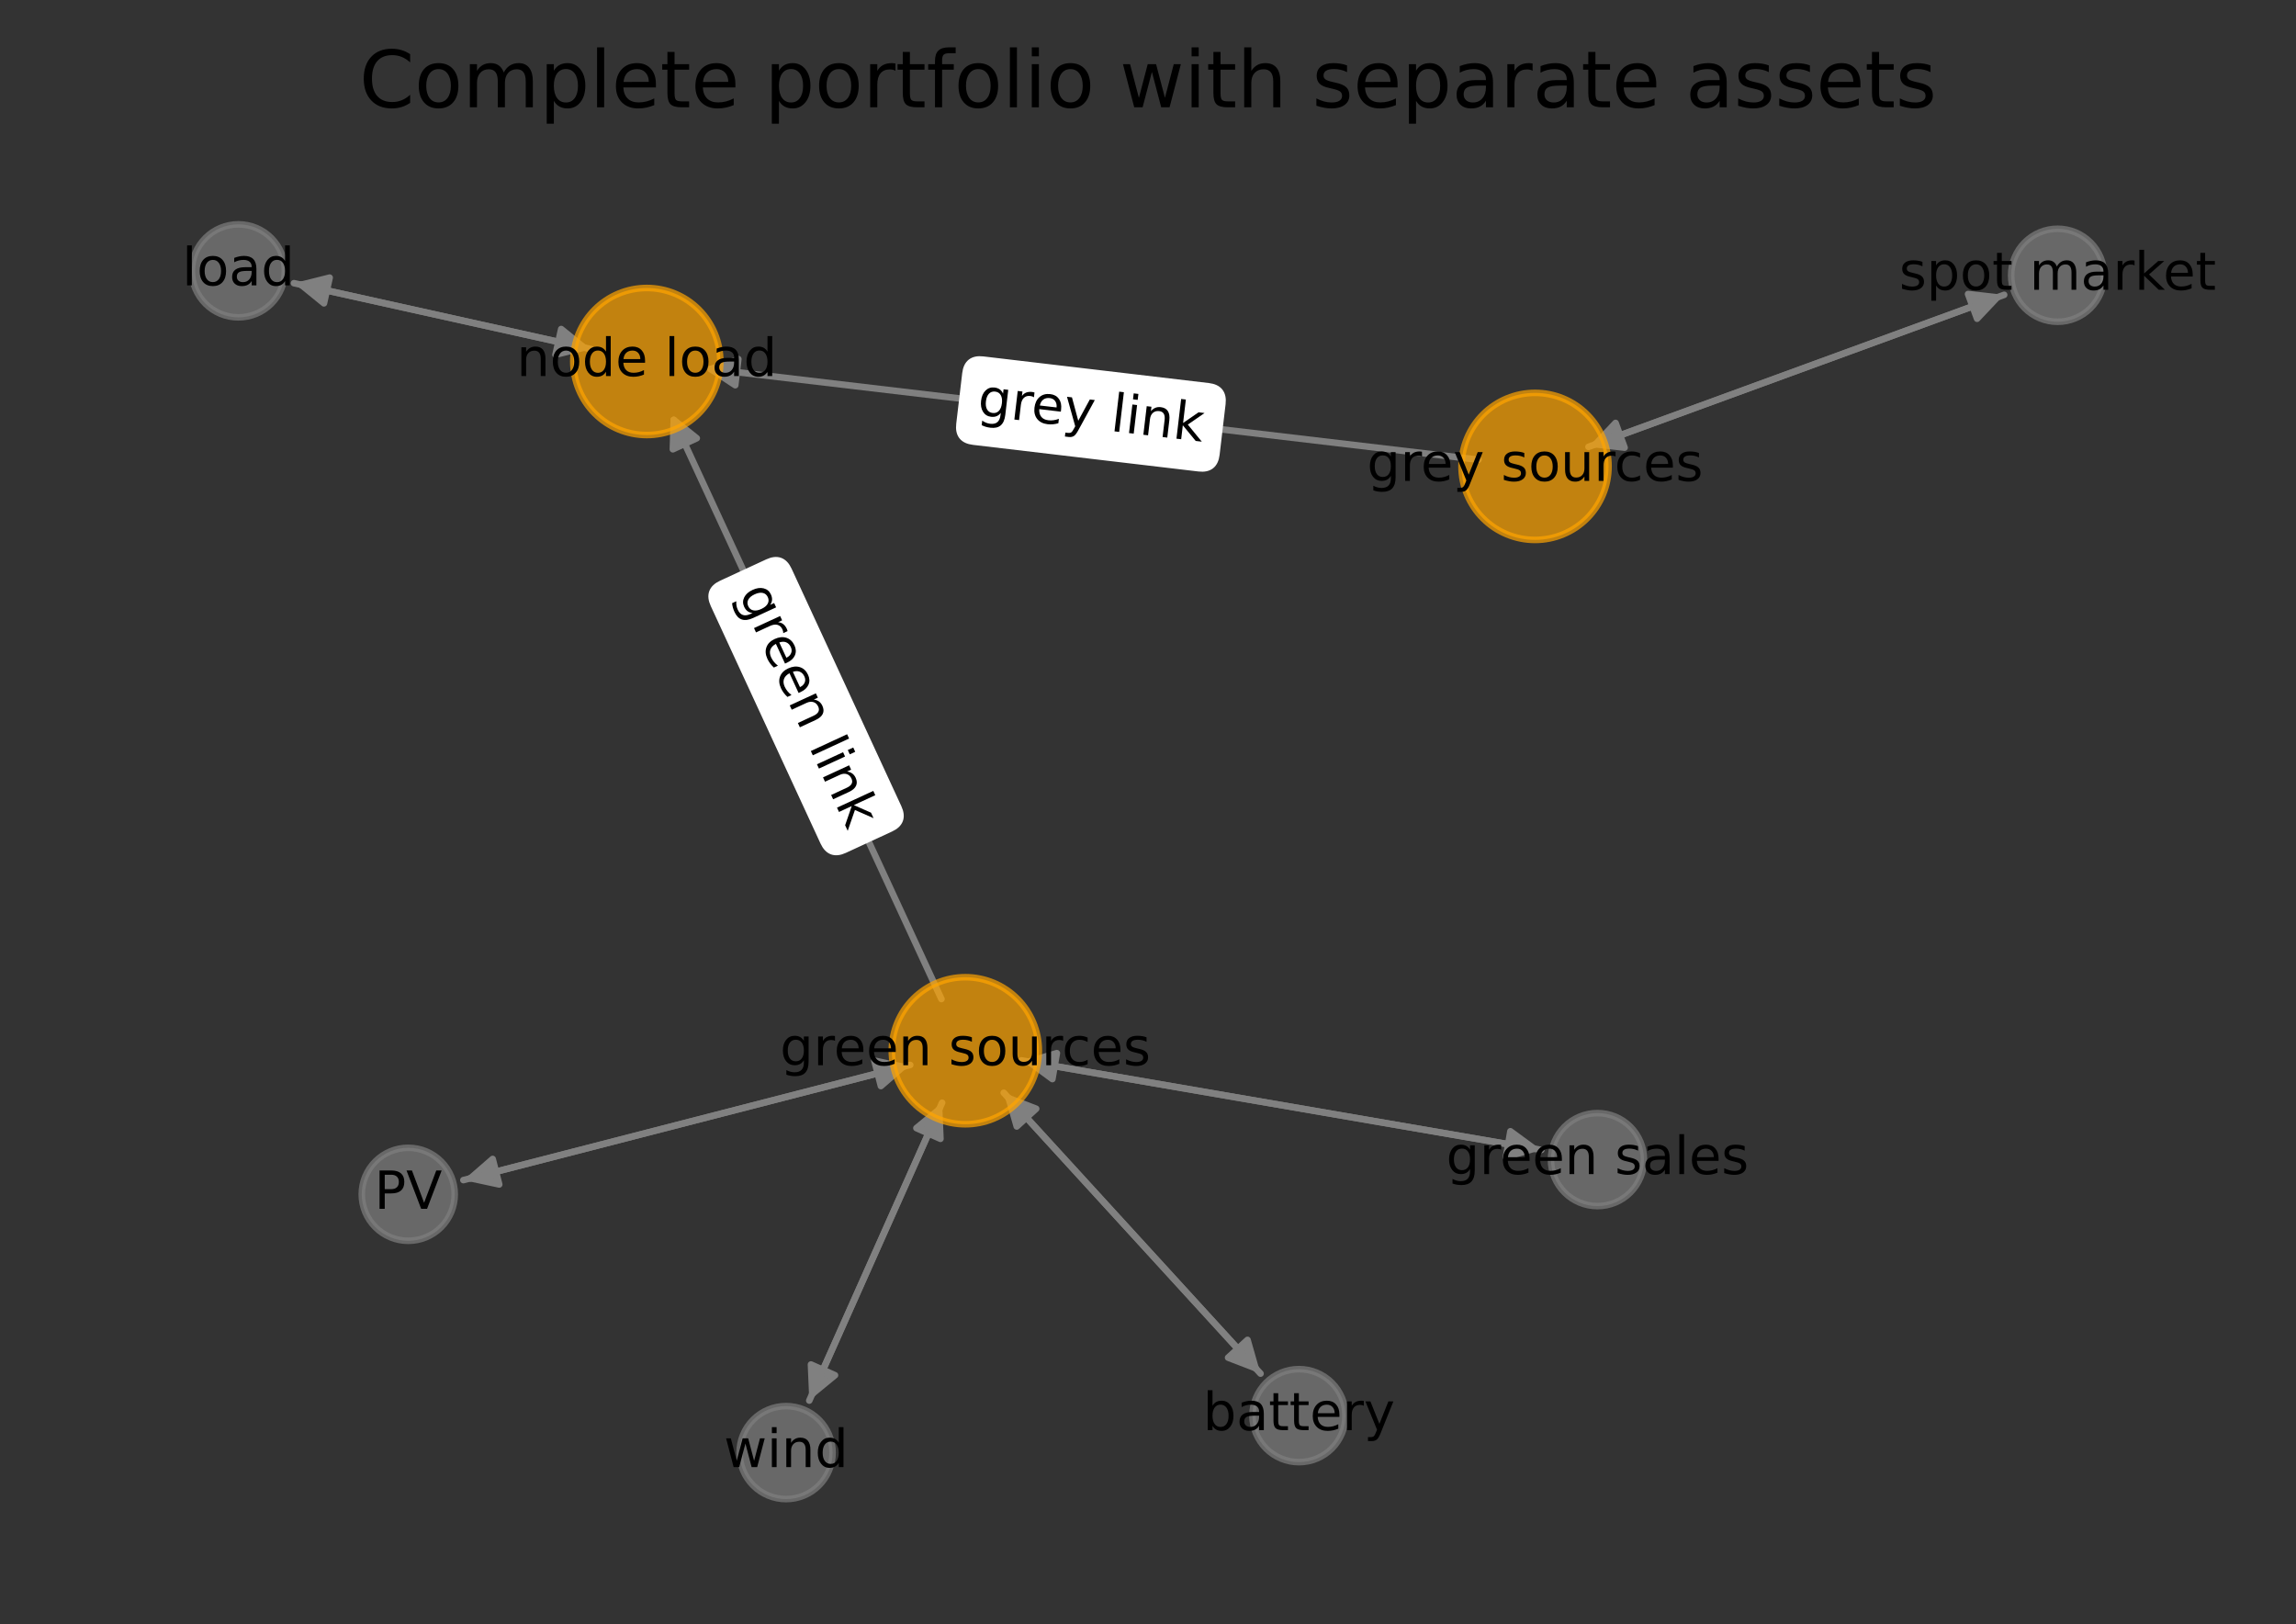 <?xml version="1.0" encoding="utf-8" standalone="no"?>
<!DOCTYPE svg PUBLIC "-//W3C//DTD SVG 1.1//EN"
  "http://www.w3.org/Graphics/SVG/1.1/DTD/svg11.dtd">
<!-- Created with matplotlib (https://matplotlib.org/) -->
<svg height="246.958pt" version="1.1" viewBox="0 0 349.2 246.958" width="349.2pt" xmlns="http://www.w3.org/2000/svg" xmlns:xlink="http://www.w3.org/1999/xlink">
 <rect x="0" y="0" width="349.2" height="246.958" fill="#333333" stroke="none"/>
 <defs>
  <style type="text/css">*{stroke-linecap:butt;stroke-linejoin:round;}</style>
 </defs>
 <g id="figure_1">
  <g id="patch_1">
   <path d="M 0 246.958 
L 349.2 246.958 
L 349.2 0 
L 0 0 
z
" style="fill:none;"/>
  </g>
  <g id="axes_1">
   <g id="patch_2">
    <path clip-path="url(#pb5cda57129)" d="M 89.921 53.098 
Q 67.314 48.08 45.799 43.305 
" style="fill:none;stroke:#808080;stroke-linecap:round;"/>
    <path clip-path="url(#pb5cda57129)" d="M 49.27 46.125 
L 45.799 43.305 
L 50.137 42.22 
L 49.27 46.125 
z
" style="fill:#808080;stroke:#808080;stroke-linecap:round;"/>
   </g>
   <g id="patch_3">
    <path clip-path="url(#pb5cda57129)" d="M 224.859 69.907 
Q 165.918 62.948 108.087 56.12 
" style="fill:none;stroke:#808080;stroke-linecap:round;"/>
    <path clip-path="url(#pb5cda57129)" d="M 111.825 58.575 
L 108.087 56.12 
L 112.294 54.603 
L 111.825 58.575 
z
" style="fill:#808080;stroke:#808080;stroke-linecap:round;"/>
   </g>
   <g id="patch_4">
    <path clip-path="url(#pb5cda57129)" d="M 241.596 67.948 
Q 273.206 56.39 303.766 45.216 
" style="fill:none;stroke:#808080;stroke-linecap:round;"/>
    <path clip-path="url(#pb5cda57129)" d="M 299.323 44.711 
L 303.766 45.216 
L 300.697 48.468 
L 299.323 44.711 
z
" style="fill:#808080;stroke:#808080;stroke-linecap:round;"/>
   </g>
   <g id="patch_5">
    <path clip-path="url(#pb5cda57129)" d="M 143.184 151.921 
Q 122.595 107.378 102.475 63.849 
" style="fill:none;stroke:#808080;stroke-linecap:round;"/>
    <path clip-path="url(#pb5cda57129)" d="M 102.338 68.319 
L 102.475 63.849 
L 105.969 66.641 
L 102.338 68.319 
z
" style="fill:#808080;stroke:#808080;stroke-linecap:round;"/>
   </g>
   <g id="patch_6">
    <path clip-path="url(#pb5cda57129)" d="M 143.287 167.69 
Q 133.185 190.337 123.539 211.962 
" style="fill:none;stroke:#808080;stroke-linecap:round;"/>
    <path clip-path="url(#pb5cda57129)" d="M 126.995 209.124 
L 123.539 211.962 
L 123.342 207.494 
L 126.995 209.124 
z
" style="fill:#808080;stroke:#808080;stroke-linecap:round;"/>
   </g>
   <g id="patch_7">
    <path clip-path="url(#pb5cda57129)" d="M 138.431 161.94 
Q 104.452 170.697 71.556 179.174 
" style="fill:none;stroke:#808080;stroke-linecap:round;"/>
    <path clip-path="url(#pb5cda57129)" d="M 75.928 180.113 
L 71.556 179.174 
L 74.93 176.239 
L 75.928 180.113 
z
" style="fill:#808080;stroke:#808080;stroke-linecap:round;"/>
   </g>
   <g id="patch_8">
    <path clip-path="url(#pb5cda57129)" d="M 155.351 161.249 
Q 194.887 168.057 233.32 174.675 
" style="fill:none;stroke:#808080;stroke-linecap:round;"/>
    <path clip-path="url(#pb5cda57129)" d="M 229.718 172.025 
L 233.32 174.675 
L 229.039 175.967 
L 229.718 172.025 
z
" style="fill:#808080;stroke:#808080;stroke-linecap:round;"/>
   </g>
   <g id="patch_9">
    <path clip-path="url(#pb5cda57129)" d="M 152.661 166.17 
Q 172.188 187.523 190.961 208.052 
" style="fill:none;stroke:#808080;stroke-linecap:round;"/>
    <path clip-path="url(#pb5cda57129)" d="M 189.737 203.75 
L 190.961 208.052 
L 186.785 206.45 
L 189.737 203.75 
z
" style="fill:#808080;stroke:#808080;stroke-linecap:round;"/>
   </g>
   <g id="patch_10">
    <path clip-path="url(#pb5cda57129)" d="M 44.704 43.063 
Q 67.311 48.08 88.827 52.855 
" style="fill:none;stroke:#808080;stroke-linecap:round;"/>
    <path clip-path="url(#pb5cda57129)" d="M 85.355 50.036 
L 88.827 52.855 
L 84.488 53.941 
L 85.355 50.036 
z
" style="fill:#808080;stroke:#808080;stroke-linecap:round;"/>
   </g>
   <g id="patch_11">
    <path clip-path="url(#pb5cda57129)" d="M 304.814 44.833 
Q 273.204 56.391 242.644 67.565 
" style="fill:none;stroke:#808080;stroke-linecap:round;"/>
    <path clip-path="url(#pb5cda57129)" d="M 247.087 68.07 
L 242.644 67.565 
L 245.714 64.313 
L 247.087 68.07 
z
" style="fill:#808080;stroke:#808080;stroke-linecap:round;"/>
   </g>
   <g id="patch_12">
    <path clip-path="url(#pb5cda57129)" d="M 123.085 212.978 
Q 133.187 190.332 142.834 168.707 
" style="fill:none;stroke:#808080;stroke-linecap:round;"/>
    <path clip-path="url(#pb5cda57129)" d="M 139.378 171.545 
L 142.834 168.707 
L 143.031 173.175 
L 139.378 171.545 
z
" style="fill:#808080;stroke:#808080;stroke-linecap:round;"/>
   </g>
   <g id="patch_13">
    <path clip-path="url(#pb5cda57129)" d="M 70.476 179.452 
Q 104.455 170.696 137.351 162.218 
" style="fill:none;stroke:#808080;stroke-linecap:round;"/>
    <path clip-path="url(#pb5cda57129)" d="M 132.979 161.28 
L 137.351 162.218 
L 133.977 165.153 
L 132.979 161.28 
z
" style="fill:#808080;stroke:#808080;stroke-linecap:round;"/>
   </g>
   <g id="patch_14">
    <path clip-path="url(#pb5cda57129)" d="M 234.424 174.865 
Q 194.888 168.057 156.455 161.439 
" style="fill:none;stroke:#808080;stroke-linecap:round;"/>
    <path clip-path="url(#pb5cda57129)" d="M 160.057 164.089 
L 156.455 161.439 
L 160.736 160.147 
L 160.057 164.089 
z
" style="fill:#808080;stroke:#808080;stroke-linecap:round;"/>
   </g>
   <g id="patch_15">
    <path clip-path="url(#pb5cda57129)" d="M 191.716 208.878 
Q 172.189 187.525 153.416 166.996 
" style="fill:none;stroke:#808080;stroke-linecap:round;"/>
    <path clip-path="url(#pb5cda57129)" d="M 154.64 171.298 
L 153.416 166.996 
L 157.592 168.599 
L 154.64 171.298 
z
" style="fill:#808080;stroke:#808080;stroke-linecap:round;"/>
   </g>
   <g id="text_1">
    <g id="patch_16">
     <path clip-path="url(#pb5cda57129)" d="M 148.034 67.151 
L 182.331 71.2 
Q 184.714 71.482 184.996 69.098 
L 185.904 61.409 
Q 186.185 59.026 183.802 58.744 
L 149.505 54.695 
Q 147.121 54.414 146.84 56.797 
L 145.932 64.486 
Q 145.651 66.87 148.034 67.151 
z
" style="fill:#ffffff;stroke:#ffffff;stroke-linejoin:miter;"/>
    </g>
    <g clip-path="url(#pb5cda57129)">
     <!-- grey link -->
     <g transform="translate(148.511 63.116)rotate(-353.267)scale(0.08 -0.08)">
      <defs>
       <path d="M 45.406 27.984 
Q 45.406 37.75 41.375 43.109 
Q 37.359 48.484 30.078 48.484 
Q 22.859 48.484 18.828 43.109 
Q 14.797 37.75 14.797 27.984 
Q 14.797 18.266 18.828 12.891 
Q 22.859 7.516 30.078 7.516 
Q 37.359 7.516 41.375 12.891 
Q 45.406 18.266 45.406 27.984 
z
M 54.391 6.781 
Q 54.391 -7.172 48.188 -13.984 
Q 42 -20.797 29.203 -20.797 
Q 24.469 -20.797 20.266 -20.094 
Q 16.062 -19.391 12.109 -17.922 
L 12.109 -9.188 
Q 16.062 -11.328 19.922 -12.344 
Q 23.781 -13.375 27.781 -13.375 
Q 36.625 -13.375 41.016 -8.766 
Q 45.406 -4.156 45.406 5.172 
L 45.406 9.625 
Q 42.625 4.781 38.281 2.391 
Q 33.938 0 27.875 0 
Q 17.828 0 11.672 7.656 
Q 5.516 15.328 5.516 27.984 
Q 5.516 40.672 11.672 48.328 
Q 17.828 56 27.875 56 
Q 33.938 56 38.281 53.609 
Q 42.625 51.219 45.406 46.391 
L 45.406 54.688 
L 54.391 54.688 
z
" id="DejaVuSans-103"/>
       <path d="M 41.109 46.297 
Q 39.594 47.172 37.812 47.578 
Q 36.031 48 33.891 48 
Q 26.266 48 22.188 43.047 
Q 18.109 38.094 18.109 28.812 
L 18.109 0 
L 9.078 0 
L 9.078 54.688 
L 18.109 54.688 
L 18.109 46.188 
Q 20.953 51.172 25.484 53.578 
Q 30.031 56 36.531 56 
Q 37.453 56 38.578 55.875 
Q 39.703 55.766 41.062 55.516 
z
" id="DejaVuSans-114"/>
       <path d="M 56.203 29.594 
L 56.203 25.203 
L 14.891 25.203 
Q 15.484 15.922 20.484 11.062 
Q 25.484 6.203 34.422 6.203 
Q 39.594 6.203 44.453 7.469 
Q 49.312 8.734 54.109 11.281 
L 54.109 2.781 
Q 49.266 0.734 44.188 -0.344 
Q 39.109 -1.422 33.891 -1.422 
Q 20.797 -1.422 13.156 6.188 
Q 5.516 13.812 5.516 26.812 
Q 5.516 40.234 12.766 48.109 
Q 20.016 56 32.328 56 
Q 43.359 56 49.781 48.891 
Q 56.203 41.797 56.203 29.594 
z
M 47.219 32.234 
Q 47.125 39.594 43.094 43.984 
Q 39.062 48.391 32.422 48.391 
Q 24.906 48.391 20.391 44.141 
Q 15.875 39.891 15.188 32.172 
z
" id="DejaVuSans-101"/>
       <path d="M 32.172 -5.078 
Q 28.375 -14.844 24.75 -17.812 
Q 21.141 -20.797 15.094 -20.797 
L 7.906 -20.797 
L 7.906 -13.281 
L 13.188 -13.281 
Q 16.891 -13.281 18.938 -11.516 
Q 21 -9.766 23.484 -3.219 
L 25.094 0.875 
L 2.984 54.688 
L 12.5 54.688 
L 29.594 11.922 
L 46.688 54.688 
L 56.203 54.688 
z
" id="DejaVuSans-121"/>
       <path id="DejaVuSans-32"/>
       <path d="M 9.422 75.984 
L 18.406 75.984 
L 18.406 0 
L 9.422 0 
z
" id="DejaVuSans-108"/>
       <path d="M 9.422 54.688 
L 18.406 54.688 
L 18.406 0 
L 9.422 0 
z
M 9.422 75.984 
L 18.406 75.984 
L 18.406 64.594 
L 9.422 64.594 
z
" id="DejaVuSans-105"/>
       <path d="M 54.891 33.016 
L 54.891 0 
L 45.906 0 
L 45.906 32.719 
Q 45.906 40.484 42.875 44.328 
Q 39.844 48.188 33.797 48.188 
Q 26.516 48.188 22.312 43.547 
Q 18.109 38.922 18.109 30.906 
L 18.109 0 
L 9.078 0 
L 9.078 54.688 
L 18.109 54.688 
L 18.109 46.188 
Q 21.344 51.125 25.703 53.562 
Q 30.078 56 35.797 56 
Q 45.219 56 50.047 50.172 
Q 54.891 44.344 54.891 33.016 
z
" id="DejaVuSans-110"/>
       <path d="M 9.078 75.984 
L 18.109 75.984 
L 18.109 31.109 
L 44.922 54.688 
L 56.391 54.688 
L 27.391 29.109 
L 57.625 0 
L 45.906 0 
L 18.109 26.703 
L 18.109 0 
L 9.078 0 
z
" id="DejaVuSans-107"/>
      </defs>
      <use xlink:href="#DejaVuSans-103"/>
      <use x="63.477" xlink:href="#DejaVuSans-114"/>
      <use x="102.34" xlink:href="#DejaVuSans-101"/>
      <use x="163.863" xlink:href="#DejaVuSans-121"/>
      <use x="223.043" xlink:href="#DejaVuSans-32"/>
      <use x="254.83" xlink:href="#DejaVuSans-108"/>
      <use x="282.613" xlink:href="#DejaVuSans-105"/>
      <use x="310.396" xlink:href="#DejaVuSans-110"/>
      <use x="373.775" xlink:href="#DejaVuSans-107"/>
     </g>
    </g>
   </g>
   <g id="text_2">
    <g id="patch_17">
     <path clip-path="url(#pb5cda57129)" d="M 108.554 91.947 
L 125.25 128.068 
Q 126.257 130.246 128.435 129.239 
L 135.463 125.991 
Q 137.642 124.984 136.635 122.805 
L 119.939 86.685 
Q 118.932 84.506 116.754 85.513 
L 109.725 88.762 
Q 107.547 89.769 108.554 91.947 
z
" style="fill:#ffffff;stroke:#ffffff;stroke-linejoin:miter;"/>
    </g>
    <g clip-path="url(#pb5cda57129)">
     <!-- green link -->
     <g transform="translate(112.243 90.242)rotate(-294.808)scale(0.08 -0.08)">
      <use xlink:href="#DejaVuSans-103"/>
      <use x="63.477" xlink:href="#DejaVuSans-114"/>
      <use x="102.34" xlink:href="#DejaVuSans-101"/>
      <use x="163.863" xlink:href="#DejaVuSans-101"/>
      <use x="225.387" xlink:href="#DejaVuSans-110"/>
      <use x="288.766" xlink:href="#DejaVuSans-32"/>
      <use x="320.553" xlink:href="#DejaVuSans-108"/>
      <use x="348.336" xlink:href="#DejaVuSans-105"/>
      <use x="376.119" xlink:href="#DejaVuSans-110"/>
      <use x="439.498" xlink:href="#DejaVuSans-107"/>
     </g>
    </g>
   </g>
   <g id="PathCollection_1">
    <path clip-path="url(#pb5cda57129)" d="M 98.372 66.154 
C 101.338 66.154 104.182 64.976 106.278 62.879 
C 108.375 60.782 109.553 57.938 109.553 54.973 
C 109.553 52.008 108.375 49.164 106.278 47.068 
C 104.182 44.971 101.338 43.793 98.372 43.793 
C 95.407 43.793 92.563 44.971 90.467 47.068 
C 88.37 49.164 87.192 52.008 87.192 54.973 
C 87.192 57.938 88.37 60.782 90.467 62.879 
C 92.563 64.976 95.407 66.154 98.372 66.154 
z
" style="fill:#ffa500;fill-opacity:0.7;stroke:#ffa500;stroke-opacity:0.7;"/>
    <path clip-path="url(#pb5cda57129)" d="M 233.463 82.103 
C 236.428 82.103 239.272 80.925 241.369 78.828 
C 243.465 76.732 244.644 73.887 244.644 70.922 
C 244.644 67.957 243.465 65.113 241.369 63.017 
C 239.272 60.92 236.428 59.742 233.463 59.742 
C 230.498 59.742 227.654 60.92 225.557 63.017 
C 223.461 65.113 222.283 67.957 222.283 70.922 
C 222.283 73.887 223.461 76.732 225.557 78.828 
C 227.654 80.925 230.498 82.103 233.463 82.103 
z
" style="fill:#ffa500;fill-opacity:0.7;stroke:#ffa500;stroke-opacity:0.7;"/>
    <path clip-path="url(#pb5cda57129)" d="M 146.816 170.96 
C 149.781 170.96 152.625 169.782 154.722 167.685 
C 156.819 165.588 157.997 162.744 157.997 159.779 
C 157.997 156.814 156.819 153.97 154.722 151.874 
C 152.625 149.777 149.781 148.599 146.816 148.599 
C 143.851 148.599 141.007 149.777 138.911 151.874 
C 136.814 153.97 135.636 156.814 135.636 159.779 
C 135.636 162.744 136.814 165.588 138.911 167.685 
C 141.007 169.782 143.851 170.96 146.816 170.96 
z
" style="fill:#ffa500;fill-opacity:0.7;stroke:#ffa500;stroke-opacity:0.7;"/>
    <path clip-path="url(#pb5cda57129)" d="M 36.253 48.258 
C 38.128 48.258 39.927 47.513 41.253 46.187 
C 42.579 44.861 43.324 43.062 43.324 41.187 
C 43.324 39.312 42.579 37.513 41.253 36.187 
C 39.927 34.861 38.128 34.116 36.253 34.116 
C 34.378 34.116 32.579 34.861 31.253 36.187 
C 29.927 37.513 29.182 39.312 29.182 41.187 
C 29.182 43.062 29.927 44.861 31.253 46.187 
C 32.579 47.513 34.378 48.258 36.253 48.258 
z
" style="fill:#808080;fill-opacity:0.7;stroke:#808080;stroke-opacity:0.7;"/>
    <path clip-path="url(#pb5cda57129)" d="M 312.947 48.93 
C 314.822 48.93 316.621 48.185 317.947 46.859 
C 319.273 45.533 320.018 43.734 320.018 41.859 
C 320.018 39.983 319.273 38.185 317.947 36.859 
C 316.621 35.533 314.822 34.788 312.947 34.788 
C 311.072 34.788 309.273 35.533 307.947 36.859 
C 306.621 38.185 305.876 39.983 305.876 41.859 
C 305.876 43.734 306.621 45.533 307.947 46.859 
C 309.273 48.185 311.072 48.93 312.947 48.93 
z
" style="fill:#808080;fill-opacity:0.7;stroke:#808080;stroke-opacity:0.7;"/>
    <path clip-path="url(#pb5cda57129)" d="M 119.556 227.96 
C 121.432 227.96 123.23 227.215 124.556 225.889 
C 125.882 224.563 126.627 222.765 126.627 220.889 
C 126.627 219.014 125.882 217.215 124.556 215.889 
C 123.23 214.563 121.432 213.818 119.556 213.818 
C 117.681 213.818 115.882 214.563 114.556 215.889 
C 113.23 217.215 112.485 219.014 112.485 220.889 
C 112.485 222.765 113.23 224.563 114.556 225.889 
C 115.882 227.215 117.681 227.96 119.556 227.96 
z
" style="fill:#808080;fill-opacity:0.7;stroke:#808080;stroke-opacity:0.7;"/>
    <path clip-path="url(#pb5cda57129)" d="M 62.091 188.684 
C 63.966 188.684 65.765 187.939 67.091 186.613 
C 68.417 185.287 69.162 183.488 69.162 181.613 
C 69.162 179.738 68.417 177.939 67.091 176.613 
C 65.765 175.287 63.966 174.542 62.091 174.542 
C 60.215 174.542 58.417 175.287 57.091 176.613 
C 55.765 177.939 55.02 179.738 55.02 181.613 
C 55.02 183.488 55.765 185.287 57.091 186.613 
C 58.417 187.939 60.215 188.684 62.091 188.684 
z
" style="fill:#808080;fill-opacity:0.7;stroke:#808080;stroke-opacity:0.7;"/>
    <path clip-path="url(#pb5cda57129)" d="M 242.959 183.406 
C 244.834 183.406 246.633 182.661 247.959 181.335 
C 249.285 180.009 250.03 178.21 250.03 176.335 
C 250.03 174.459 249.285 172.661 247.959 171.335 
C 246.633 170.009 244.834 169.264 242.959 169.264 
C 241.083 169.264 239.285 170.009 237.959 171.335 
C 236.633 172.661 235.888 174.459 235.888 176.335 
C 235.888 178.21 236.633 180.009 237.959 181.335 
C 239.285 182.661 241.083 183.406 242.959 183.406 
z
" style="fill:#808080;fill-opacity:0.7;stroke:#808080;stroke-opacity:0.7;"/>
    <path clip-path="url(#pb5cda57129)" d="M 197.561 222.34 
C 199.436 222.34 201.235 221.595 202.561 220.269 
C 203.887 218.943 204.632 217.144 204.632 215.269 
C 204.632 213.393 203.887 211.595 202.561 210.269 
C 201.235 208.943 199.436 208.198 197.561 208.198 
C 195.685 208.198 193.887 208.943 192.561 210.269 
C 191.235 211.595 190.489 213.393 190.489 215.269 
C 190.489 217.144 191.235 218.943 192.561 220.269 
C 193.887 221.595 195.685 222.34 197.561 222.34 
z
" style="fill:#808080;fill-opacity:0.7;stroke:#808080;stroke-opacity:0.7;"/>
   </g>
   <g id="text_3">
    <g clip-path="url(#pb5cda57129)">
     <!-- node load -->
     <g transform="translate(78.569 57.181)scale(0.08 -0.08)">
      <defs>
       <path d="M 30.609 48.391 
Q 23.391 48.391 19.188 42.75 
Q 14.984 37.109 14.984 27.297 
Q 14.984 17.484 19.156 11.844 
Q 23.344 6.203 30.609 6.203 
Q 37.797 6.203 41.984 11.859 
Q 46.188 17.531 46.188 27.297 
Q 46.188 37.016 41.984 42.703 
Q 37.797 48.391 30.609 48.391 
z
M 30.609 56 
Q 42.328 56 49.016 48.375 
Q 55.719 40.766 55.719 27.297 
Q 55.719 13.875 49.016 6.219 
Q 42.328 -1.422 30.609 -1.422 
Q 18.844 -1.422 12.172 6.219 
Q 5.516 13.875 5.516 27.297 
Q 5.516 40.766 12.172 48.375 
Q 18.844 56 30.609 56 
z
" id="DejaVuSans-111"/>
       <path d="M 45.406 46.391 
L 45.406 75.984 
L 54.391 75.984 
L 54.391 0 
L 45.406 0 
L 45.406 8.203 
Q 42.578 3.328 38.25 0.953 
Q 33.938 -1.422 27.875 -1.422 
Q 17.969 -1.422 11.734 6.484 
Q 5.516 14.406 5.516 27.297 
Q 5.516 40.188 11.734 48.094 
Q 17.969 56 27.875 56 
Q 33.938 56 38.25 53.625 
Q 42.578 51.266 45.406 46.391 
z
M 14.797 27.297 
Q 14.797 17.391 18.875 11.75 
Q 22.953 6.109 30.078 6.109 
Q 37.203 6.109 41.297 11.75 
Q 45.406 17.391 45.406 27.297 
Q 45.406 37.203 41.297 42.844 
Q 37.203 48.484 30.078 48.484 
Q 22.953 48.484 18.875 42.844 
Q 14.797 37.203 14.797 27.297 
z
" id="DejaVuSans-100"/>
       <path d="M 34.281 27.484 
Q 23.391 27.484 19.188 25 
Q 14.984 22.516 14.984 16.5 
Q 14.984 11.719 18.141 8.906 
Q 21.297 6.109 26.703 6.109 
Q 34.188 6.109 38.703 11.406 
Q 43.219 16.703 43.219 25.484 
L 43.219 27.484 
z
M 52.203 31.203 
L 52.203 0 
L 43.219 0 
L 43.219 8.297 
Q 40.141 3.328 35.547 0.953 
Q 30.953 -1.422 24.312 -1.422 
Q 15.922 -1.422 10.953 3.297 
Q 6 8.016 6 15.922 
Q 6 25.141 12.172 29.828 
Q 18.359 34.516 30.609 34.516 
L 43.219 34.516 
L 43.219 35.406 
Q 43.219 41.609 39.141 45 
Q 35.062 48.391 27.688 48.391 
Q 23 48.391 18.547 47.266 
Q 14.109 46.141 10.016 43.891 
L 10.016 52.203 
Q 14.938 54.109 19.578 55.047 
Q 24.219 56 28.609 56 
Q 40.484 56 46.344 49.844 
Q 52.203 43.703 52.203 31.203 
z
" id="DejaVuSans-97"/>
      </defs>
      <use xlink:href="#DejaVuSans-110"/>
      <use x="63.379" xlink:href="#DejaVuSans-111"/>
      <use x="124.561" xlink:href="#DejaVuSans-100"/>
      <use x="188.037" xlink:href="#DejaVuSans-101"/>
      <use x="249.561" xlink:href="#DejaVuSans-32"/>
      <use x="281.348" xlink:href="#DejaVuSans-108"/>
      <use x="309.131" xlink:href="#DejaVuSans-111"/>
      <use x="370.312" xlink:href="#DejaVuSans-97"/>
      <use x="431.592" xlink:href="#DejaVuSans-100"/>
     </g>
    </g>
   </g>
   <g id="text_4">
    <g clip-path="url(#pb5cda57129)">
     <!-- grey sources -->
     <g transform="translate(207.904 73.13)scale(0.08 -0.08)">
      <defs>
       <path d="M 44.281 53.078 
L 44.281 44.578 
Q 40.484 46.531 36.375 47.5 
Q 32.281 48.484 27.875 48.484 
Q 21.188 48.484 17.844 46.438 
Q 14.5 44.391 14.5 40.281 
Q 14.5 37.156 16.891 35.375 
Q 19.281 33.594 26.516 31.984 
L 29.594 31.297 
Q 39.156 29.25 43.188 25.516 
Q 47.219 21.781 47.219 15.094 
Q 47.219 7.469 41.188 3.016 
Q 35.156 -1.422 24.609 -1.422 
Q 20.219 -1.422 15.453 -0.562 
Q 10.688 0.297 5.422 2 
L 5.422 11.281 
Q 10.406 8.688 15.234 7.391 
Q 20.062 6.109 24.812 6.109 
Q 31.156 6.109 34.562 8.281 
Q 37.984 10.453 37.984 14.406 
Q 37.984 18.062 35.516 20.016 
Q 33.062 21.969 24.703 23.781 
L 21.578 24.516 
Q 13.234 26.266 9.516 29.906 
Q 5.812 33.547 5.812 39.891 
Q 5.812 47.609 11.281 51.797 
Q 16.75 56 26.812 56 
Q 31.781 56 36.172 55.266 
Q 40.578 54.547 44.281 53.078 
z
" id="DejaVuSans-115"/>
       <path d="M 8.5 21.578 
L 8.5 54.688 
L 17.484 54.688 
L 17.484 21.922 
Q 17.484 14.156 20.5 10.266 
Q 23.531 6.391 29.594 6.391 
Q 36.859 6.391 41.078 11.031 
Q 45.312 15.672 45.312 23.688 
L 45.312 54.688 
L 54.297 54.688 
L 54.297 0 
L 45.312 0 
L 45.312 8.406 
Q 42.047 3.422 37.719 1 
Q 33.406 -1.422 27.688 -1.422 
Q 18.266 -1.422 13.375 4.438 
Q 8.5 10.297 8.5 21.578 
z
M 31.109 56 
z
" id="DejaVuSans-117"/>
       <path d="M 48.781 52.594 
L 48.781 44.188 
Q 44.969 46.297 41.141 47.344 
Q 37.312 48.391 33.406 48.391 
Q 24.656 48.391 19.812 42.844 
Q 14.984 37.312 14.984 27.297 
Q 14.984 17.281 19.812 11.734 
Q 24.656 6.203 33.406 6.203 
Q 37.312 6.203 41.141 7.25 
Q 44.969 8.297 48.781 10.406 
L 48.781 2.094 
Q 45.016 0.344 40.984 -0.531 
Q 36.969 -1.422 32.422 -1.422 
Q 20.062 -1.422 12.781 6.344 
Q 5.516 14.109 5.516 27.297 
Q 5.516 40.672 12.859 48.328 
Q 20.219 56 33.016 56 
Q 37.156 56 41.109 55.141 
Q 45.062 54.297 48.781 52.594 
z
" id="DejaVuSans-99"/>
      </defs>
      <use xlink:href="#DejaVuSans-103"/>
      <use x="63.477" xlink:href="#DejaVuSans-114"/>
      <use x="102.34" xlink:href="#DejaVuSans-101"/>
      <use x="163.863" xlink:href="#DejaVuSans-121"/>
      <use x="223.043" xlink:href="#DejaVuSans-32"/>
      <use x="254.83" xlink:href="#DejaVuSans-115"/>
      <use x="306.93" xlink:href="#DejaVuSans-111"/>
      <use x="368.111" xlink:href="#DejaVuSans-117"/>
      <use x="431.49" xlink:href="#DejaVuSans-114"/>
      <use x="470.354" xlink:href="#DejaVuSans-99"/>
      <use x="525.334" xlink:href="#DejaVuSans-101"/>
      <use x="586.857" xlink:href="#DejaVuSans-115"/>
     </g>
    </g>
   </g>
   <g id="text_5">
    <g clip-path="url(#pb5cda57129)">
     <!-- green sources -->
     <g transform="translate(118.629 161.987)scale(0.08 -0.08)">
      <use xlink:href="#DejaVuSans-103"/>
      <use x="63.477" xlink:href="#DejaVuSans-114"/>
      <use x="102.34" xlink:href="#DejaVuSans-101"/>
      <use x="163.863" xlink:href="#DejaVuSans-101"/>
      <use x="225.387" xlink:href="#DejaVuSans-110"/>
      <use x="288.766" xlink:href="#DejaVuSans-32"/>
      <use x="320.553" xlink:href="#DejaVuSans-115"/>
      <use x="372.652" xlink:href="#DejaVuSans-111"/>
      <use x="433.834" xlink:href="#DejaVuSans-117"/>
      <use x="497.213" xlink:href="#DejaVuSans-114"/>
      <use x="536.076" xlink:href="#DejaVuSans-99"/>
      <use x="591.057" xlink:href="#DejaVuSans-101"/>
      <use x="652.58" xlink:href="#DejaVuSans-115"/>
     </g>
    </g>
   </g>
   <g id="text_6">
    <g clip-path="url(#pb5cda57129)">
     <!-- load -->
     <g transform="translate(27.704 43.394)scale(0.08 -0.08)">
      <use xlink:href="#DejaVuSans-108"/>
      <use x="27.783" xlink:href="#DejaVuSans-111"/>
      <use x="88.965" xlink:href="#DejaVuSans-97"/>
      <use x="150.244" xlink:href="#DejaVuSans-100"/>
     </g>
    </g>
   </g>
   <g id="text_7">
    <g clip-path="url(#pb5cda57129)">
     <!-- spot market -->
     <g transform="translate(288.845 44.066)scale(0.08 -0.08)">
      <defs>
       <path d="M 18.109 8.203 
L 18.109 -20.797 
L 9.078 -20.797 
L 9.078 54.688 
L 18.109 54.688 
L 18.109 46.391 
Q 20.953 51.266 25.266 53.625 
Q 29.594 56 35.594 56 
Q 45.562 56 51.781 48.094 
Q 58.016 40.188 58.016 27.297 
Q 58.016 14.406 51.781 6.484 
Q 45.562 -1.422 35.594 -1.422 
Q 29.594 -1.422 25.266 0.953 
Q 20.953 3.328 18.109 8.203 
z
M 48.688 27.297 
Q 48.688 37.203 44.609 42.844 
Q 40.531 48.484 33.406 48.484 
Q 26.266 48.484 22.188 42.844 
Q 18.109 37.203 18.109 27.297 
Q 18.109 17.391 22.188 11.75 
Q 26.266 6.109 33.406 6.109 
Q 40.531 6.109 44.609 11.75 
Q 48.688 17.391 48.688 27.297 
z
" id="DejaVuSans-112"/>
       <path d="M 18.312 70.219 
L 18.312 54.688 
L 36.812 54.688 
L 36.812 47.703 
L 18.312 47.703 
L 18.312 18.016 
Q 18.312 11.328 20.141 9.422 
Q 21.969 7.516 27.594 7.516 
L 36.812 7.516 
L 36.812 0 
L 27.594 0 
Q 17.188 0 13.234 3.875 
Q 9.281 7.766 9.281 18.016 
L 9.281 47.703 
L 2.688 47.703 
L 2.688 54.688 
L 9.281 54.688 
L 9.281 70.219 
z
" id="DejaVuSans-116"/>
       <path d="M 52 44.188 
Q 55.375 50.25 60.062 53.125 
Q 64.75 56 71.094 56 
Q 79.641 56 84.281 50.016 
Q 88.922 44.047 88.922 33.016 
L 88.922 0 
L 79.891 0 
L 79.891 32.719 
Q 79.891 40.578 77.094 44.375 
Q 74.312 48.188 68.609 48.188 
Q 61.625 48.188 57.562 43.547 
Q 53.516 38.922 53.516 30.906 
L 53.516 0 
L 44.484 0 
L 44.484 32.719 
Q 44.484 40.625 41.703 44.406 
Q 38.922 48.188 33.109 48.188 
Q 26.219 48.188 22.156 43.531 
Q 18.109 38.875 18.109 30.906 
L 18.109 0 
L 9.078 0 
L 9.078 54.688 
L 18.109 54.688 
L 18.109 46.188 
Q 21.188 51.219 25.484 53.609 
Q 29.781 56 35.688 56 
Q 41.656 56 45.828 52.969 
Q 50 49.953 52 44.188 
z
" id="DejaVuSans-109"/>
      </defs>
      <use xlink:href="#DejaVuSans-115"/>
      <use x="52.1" xlink:href="#DejaVuSans-112"/>
      <use x="115.576" xlink:href="#DejaVuSans-111"/>
      <use x="176.758" xlink:href="#DejaVuSans-116"/>
      <use x="215.967" xlink:href="#DejaVuSans-32"/>
      <use x="247.754" xlink:href="#DejaVuSans-109"/>
      <use x="345.166" xlink:href="#DejaVuSans-97"/>
      <use x="406.445" xlink:href="#DejaVuSans-114"/>
      <use x="447.559" xlink:href="#DejaVuSans-107"/>
      <use x="501.844" xlink:href="#DejaVuSans-101"/>
      <use x="563.367" xlink:href="#DejaVuSans-116"/>
     </g>
    </g>
   </g>
   <g id="text_8">
    <g clip-path="url(#pb5cda57129)">
     <!-- wind -->
     <g transform="translate(110.099 223.097)scale(0.08 -0.08)">
      <defs>
       <path d="M 4.203 54.688 
L 13.188 54.688 
L 24.422 12.016 
L 35.594 54.688 
L 46.188 54.688 
L 57.422 12.016 
L 68.609 54.688 
L 77.594 54.688 
L 63.281 0 
L 52.688 0 
L 40.922 44.828 
L 29.109 0 
L 18.5 0 
z
" id="DejaVuSans-119"/>
      </defs>
      <use xlink:href="#DejaVuSans-119"/>
      <use x="81.787" xlink:href="#DejaVuSans-105"/>
      <use x="109.57" xlink:href="#DejaVuSans-110"/>
      <use x="172.949" xlink:href="#DejaVuSans-100"/>
     </g>
    </g>
   </g>
   <g id="text_9">
    <g clip-path="url(#pb5cda57129)">
     <!-- PV -->
     <g transform="translate(56.942 183.821)scale(0.08 -0.08)">
      <defs>
       <path d="M 19.672 64.797 
L 19.672 37.406 
L 32.078 37.406 
Q 38.969 37.406 42.719 40.969 
Q 46.484 44.531 46.484 51.125 
Q 46.484 57.672 42.719 61.234 
Q 38.969 64.797 32.078 64.797 
z
M 9.812 72.906 
L 32.078 72.906 
Q 44.344 72.906 50.609 67.359 
Q 56.891 61.812 56.891 51.125 
Q 56.891 40.328 50.609 34.812 
Q 44.344 29.297 32.078 29.297 
L 19.672 29.297 
L 19.672 0 
L 9.812 0 
z
" id="DejaVuSans-80"/>
       <path d="M 28.609 0 
L 0.781 72.906 
L 11.078 72.906 
L 34.188 11.531 
L 57.328 72.906 
L 67.578 72.906 
L 39.797 0 
z
" id="DejaVuSans-86"/>
      </defs>
      <use xlink:href="#DejaVuSans-80"/>
      <use x="60.303" xlink:href="#DejaVuSans-86"/>
     </g>
    </g>
   </g>
   <g id="text_10">
    <g clip-path="url(#pb5cda57129)">
     <!-- green sales -->
     <g transform="translate(219.945 178.542)scale(0.08 -0.08)">
      <use xlink:href="#DejaVuSans-103"/>
      <use x="63.477" xlink:href="#DejaVuSans-114"/>
      <use x="102.34" xlink:href="#DejaVuSans-101"/>
      <use x="163.863" xlink:href="#DejaVuSans-101"/>
      <use x="225.387" xlink:href="#DejaVuSans-110"/>
      <use x="288.766" xlink:href="#DejaVuSans-32"/>
      <use x="320.553" xlink:href="#DejaVuSans-115"/>
      <use x="372.652" xlink:href="#DejaVuSans-97"/>
      <use x="433.932" xlink:href="#DejaVuSans-108"/>
      <use x="461.715" xlink:href="#DejaVuSans-101"/>
      <use x="523.238" xlink:href="#DejaVuSans-115"/>
     </g>
    </g>
   </g>
   <g id="text_11">
    <g clip-path="url(#pb5cda57129)">
     <!-- battery -->
     <g transform="translate(182.961 217.476)scale(0.08 -0.08)">
      <defs>
       <path d="M 48.688 27.297 
Q 48.688 37.203 44.609 42.844 
Q 40.531 48.484 33.406 48.484 
Q 26.266 48.484 22.188 42.844 
Q 18.109 37.203 18.109 27.297 
Q 18.109 17.391 22.188 11.75 
Q 26.266 6.109 33.406 6.109 
Q 40.531 6.109 44.609 11.75 
Q 48.688 17.391 48.688 27.297 
z
M 18.109 46.391 
Q 20.953 51.266 25.266 53.625 
Q 29.594 56 35.594 56 
Q 45.562 56 51.781 48.094 
Q 58.016 40.188 58.016 27.297 
Q 58.016 14.406 51.781 6.484 
Q 45.562 -1.422 35.594 -1.422 
Q 29.594 -1.422 25.266 0.953 
Q 20.953 3.328 18.109 8.203 
L 18.109 0 
L 9.078 0 
L 9.078 75.984 
L 18.109 75.984 
z
" id="DejaVuSans-98"/>
      </defs>
      <use xlink:href="#DejaVuSans-98"/>
      <use x="63.477" xlink:href="#DejaVuSans-97"/>
      <use x="124.756" xlink:href="#DejaVuSans-116"/>
      <use x="163.965" xlink:href="#DejaVuSans-116"/>
      <use x="203.174" xlink:href="#DejaVuSans-101"/>
      <use x="264.697" xlink:href="#DejaVuSans-114"/>
      <use x="305.811" xlink:href="#DejaVuSans-121"/>
     </g>
    </g>
   </g>
   <g id="text_12">
    <!-- Complete portfolio with separate assets -->
    <g transform="translate(54.651 16.318)scale(0.12 -0.12)">
     <defs>
      <path d="M 64.406 67.281 
L 64.406 56.891 
Q 59.422 61.531 53.781 63.812 
Q 48.141 66.109 41.797 66.109 
Q 29.297 66.109 22.656 58.469 
Q 16.016 50.828 16.016 36.375 
Q 16.016 21.969 22.656 14.328 
Q 29.297 6.688 41.797 6.688 
Q 48.141 6.688 53.781 8.984 
Q 59.422 11.281 64.406 15.922 
L 64.406 5.609 
Q 59.234 2.094 53.438 0.328 
Q 47.656 -1.422 41.219 -1.422 
Q 24.656 -1.422 15.125 8.703 
Q 5.609 18.844 5.609 36.375 
Q 5.609 53.953 15.125 64.078 
Q 24.656 74.219 41.219 74.219 
Q 47.75 74.219 53.531 72.484 
Q 59.328 70.75 64.406 67.281 
z
" id="DejaVuSans-67"/>
      <path d="M 37.109 75.984 
L 37.109 68.5 
L 28.516 68.5 
Q 23.688 68.5 21.797 66.547 
Q 19.922 64.594 19.922 59.516 
L 19.922 54.688 
L 34.719 54.688 
L 34.719 47.703 
L 19.922 47.703 
L 19.922 0 
L 10.891 0 
L 10.891 47.703 
L 2.297 47.703 
L 2.297 54.688 
L 10.891 54.688 
L 10.891 58.5 
Q 10.891 67.625 15.141 71.797 
Q 19.391 75.984 28.609 75.984 
z
" id="DejaVuSans-102"/>
      <path d="M 54.891 33.016 
L 54.891 0 
L 45.906 0 
L 45.906 32.719 
Q 45.906 40.484 42.875 44.328 
Q 39.844 48.188 33.797 48.188 
Q 26.516 48.188 22.312 43.547 
Q 18.109 38.922 18.109 30.906 
L 18.109 0 
L 9.078 0 
L 9.078 75.984 
L 18.109 75.984 
L 18.109 46.188 
Q 21.344 51.125 25.703 53.562 
Q 30.078 56 35.797 56 
Q 45.219 56 50.047 50.172 
Q 54.891 44.344 54.891 33.016 
z
" id="DejaVuSans-104"/>
     </defs>
     <use xlink:href="#DejaVuSans-67"/>
     <use x="69.824" xlink:href="#DejaVuSans-111"/>
     <use x="131.006" xlink:href="#DejaVuSans-109"/>
     <use x="228.418" xlink:href="#DejaVuSans-112"/>
     <use x="291.895" xlink:href="#DejaVuSans-108"/>
     <use x="319.678" xlink:href="#DejaVuSans-101"/>
     <use x="381.201" xlink:href="#DejaVuSans-116"/>
     <use x="420.41" xlink:href="#DejaVuSans-101"/>
     <use x="481.934" xlink:href="#DejaVuSans-32"/>
     <use x="513.721" xlink:href="#DejaVuSans-112"/>
     <use x="577.197" xlink:href="#DejaVuSans-111"/>
     <use x="638.379" xlink:href="#DejaVuSans-114"/>
     <use x="679.492" xlink:href="#DejaVuSans-116"/>
     <use x="718.701" xlink:href="#DejaVuSans-102"/>
     <use x="753.906" xlink:href="#DejaVuSans-111"/>
     <use x="815.088" xlink:href="#DejaVuSans-108"/>
     <use x="842.871" xlink:href="#DejaVuSans-105"/>
     <use x="870.654" xlink:href="#DejaVuSans-111"/>
     <use x="931.836" xlink:href="#DejaVuSans-32"/>
     <use x="963.623" xlink:href="#DejaVuSans-119"/>
     <use x="1045.41" xlink:href="#DejaVuSans-105"/>
     <use x="1073.193" xlink:href="#DejaVuSans-116"/>
     <use x="1112.402" xlink:href="#DejaVuSans-104"/>
     <use x="1175.781" xlink:href="#DejaVuSans-32"/>
     <use x="1207.568" xlink:href="#DejaVuSans-115"/>
     <use x="1259.668" xlink:href="#DejaVuSans-101"/>
     <use x="1321.191" xlink:href="#DejaVuSans-112"/>
     <use x="1384.668" xlink:href="#DejaVuSans-97"/>
     <use x="1445.947" xlink:href="#DejaVuSans-114"/>
     <use x="1487.061" xlink:href="#DejaVuSans-97"/>
     <use x="1548.34" xlink:href="#DejaVuSans-116"/>
     <use x="1587.549" xlink:href="#DejaVuSans-101"/>
     <use x="1649.072" xlink:href="#DejaVuSans-32"/>
     <use x="1680.859" xlink:href="#DejaVuSans-97"/>
     <use x="1742.139" xlink:href="#DejaVuSans-115"/>
     <use x="1794.238" xlink:href="#DejaVuSans-115"/>
     <use x="1846.338" xlink:href="#DejaVuSans-101"/>
     <use x="1907.861" xlink:href="#DejaVuSans-116"/>
     <use x="1947.07" xlink:href="#DejaVuSans-115"/>
    </g>
   </g>
  </g>
 </g>
 <defs>
  <clipPath id="pb5cda57129">
   <rect height="217.44" width="334.8" x="7.2" y="22.318"/>
  </clipPath>
 </defs>
</svg>
